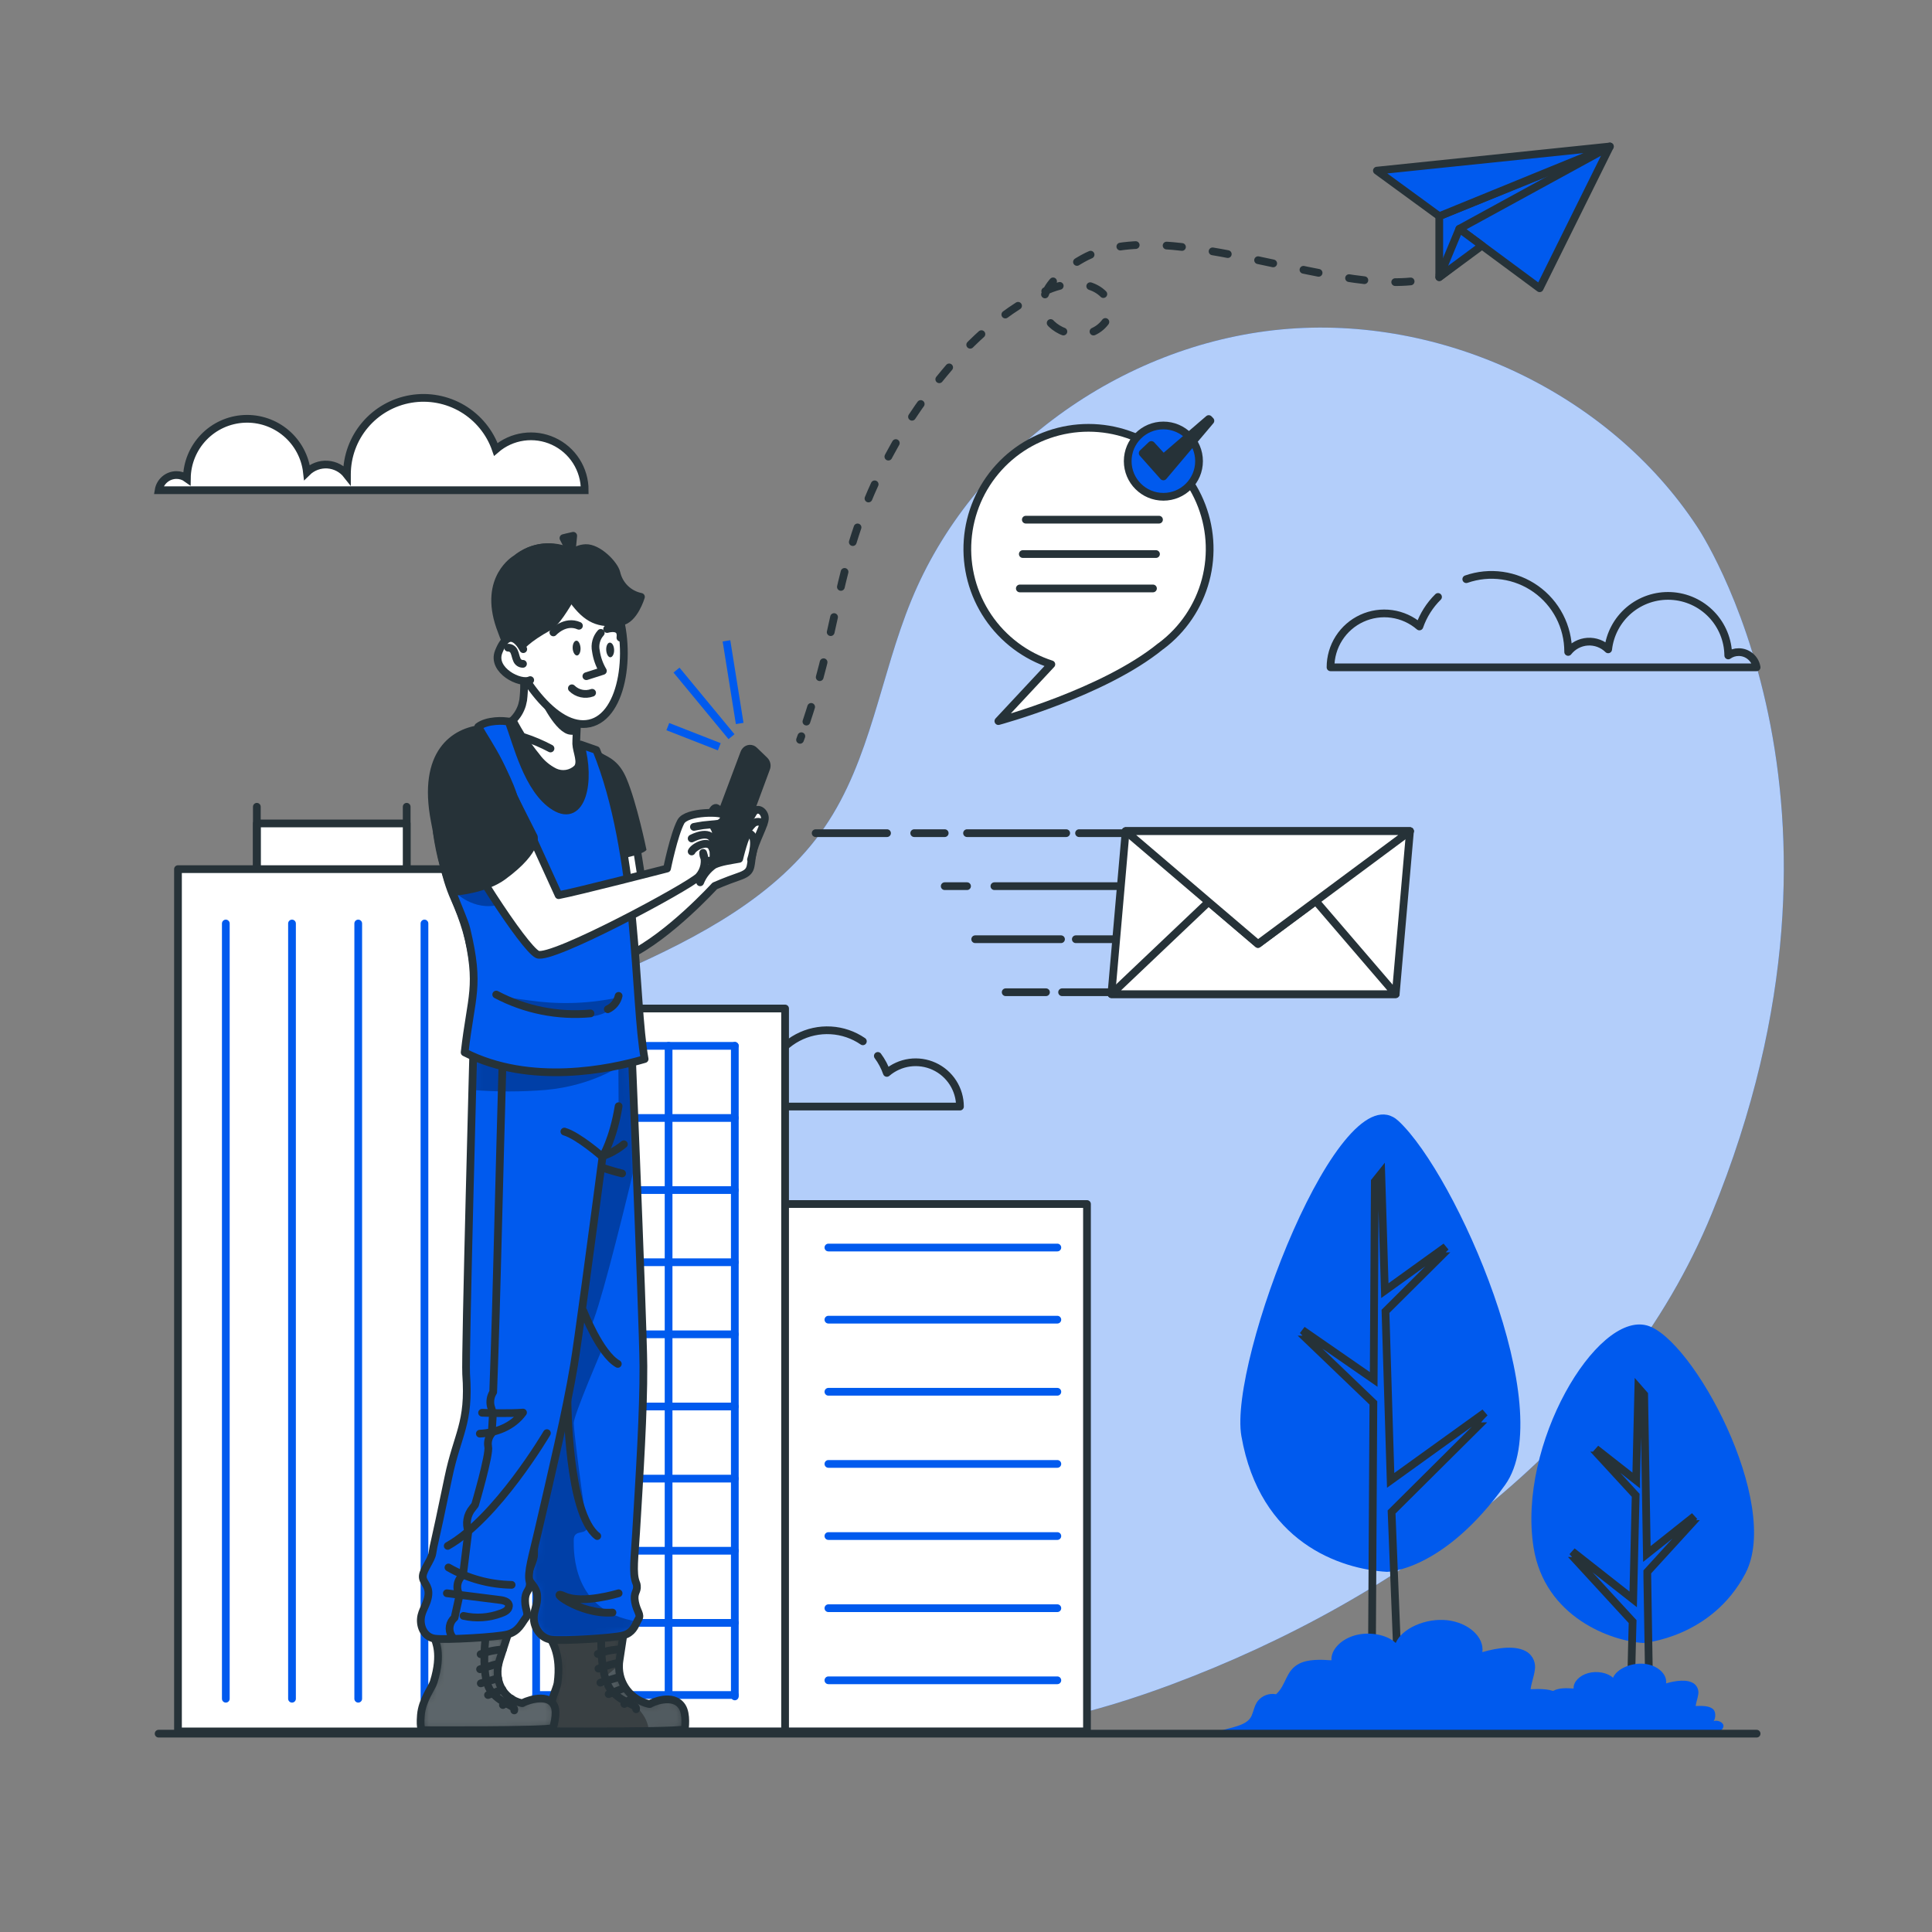 <svg width="250" height="250" viewBox="0 0 250 250" fill="none" xmlns="http://www.w3.org/2000/svg">
<rect x="0" y="0" width="250" height="250" fill="#808080" stroke="none"/>
<path d="M219.59 68.13C208.235 50.895 186.65 40.66 165.79 42.63C144.93 44.6 125.73 58.63 117.925 77.685C113.925 87.41 112.675 98.32 106.715 107.02C100.605 115.94 90.42 121.26 80.43 125.705C70.44 130.15 59.93 134.245 52.065 141.705C44.2 149.165 39.565 161.165 44.2 170.885C48.94 180.765 60.91 184.715 69.555 191.615C78.2 198.515 83.695 208.665 92.52 215.335C100.675 221.5 111.19 224.21 121.5 224.19C131.81 224.17 141.95 221.57 151.58 217.975C181.445 206.83 209.58 186.09 221.495 157.06C243.55 103.3 219.59 68.13 219.59 68.13Z" fill="#005AEE"/>
<g opacity="0.7">
<path d="M219.59 68.13C208.235 50.895 186.65 40.66 165.79 42.63C144.93 44.6 125.73 58.63 117.925 77.685C113.925 87.41 112.675 98.32 106.715 107.02C100.605 115.94 90.42 121.26 80.43 125.705C70.44 130.15 59.93 134.245 52.065 141.705C44.2 149.165 39.565 161.165 44.2 170.885C48.94 180.765 60.91 184.715 69.555 191.615C78.2 198.515 83.695 208.665 92.52 215.335C100.675 221.5 111.19 224.21 121.5 224.19C131.81 224.17 141.95 221.57 151.58 217.975C181.445 206.83 209.58 186.09 221.495 157.06C243.55 103.3 219.59 68.13 219.59 68.13Z" fill="white"/>
</g>
<path d="M179.465 203.395C179.465 203.395 186.715 203.355 194.755 192.155C201.78 182.36 188.445 152.035 180.97 145.06C173.495 138.085 158.945 176.18 160.635 185.83C163.04 199.58 173.405 203.045 179.465 203.395Z" fill="#005AEE"/>
<path d="M191.23 184.555L180.07 195.65L181.195 223.92H177.5C177.455 223.725 177.595 204.25 177.715 181.535L169.16 173.33C169.81 173.33 168.66 172.22 168.53 172.11L177.755 178.5C177.83 164.305 177.9 152.875 177.9 152.875L178.735 151.83L179.2 167.01L187.09 161.33C186.975 161.44 185.81 162.55 186.46 162.55L179.28 169.69L179.95 191.56L192.13 182.795C191.965 182.965 190.295 184.555 191.23 184.555Z" stroke="#263238" stroke-miterlimit="10"/>
<path d="M212.635 212.6C212.635 212.6 221.455 211.965 225.855 203.6C230.605 194.555 219.02 173.1 213.1 171.51C206.6 169.755 196.34 186.9 198.44 200.22C199.88 209.31 208.56 212.37 212.635 212.6Z" fill="#005AEE"/>
<path d="M219.255 196.2L213.105 201.085C212.915 189.615 212.755 180.455 212.755 180.455L212 179.595L211.72 191.31V191.565L206.5 187.47C206.5 187.47 207.335 188.32 206.905 188.325L211.655 193.49L211.335 206.96L203.45 200.755C203.45 200.755 204.63 201.96 204.025 201.965L211.26 209.835L211.22 211.39L211.175 213.065L210.93 223.69L213.48 223.66C213.42 220.245 213.365 216.66 213.31 213.08C213.26 210.03 213.2 206.975 213.16 204.04C213.16 203.82 213.16 203.615 213.16 203.4L218.81 197.215C218.29 197.22 219.255 196.2 219.255 196.2Z" stroke="#263238" stroke-miterlimit="10"/>
<path d="M201.65 219.175C200.83 218.515 199.355 218.53 198.06 218.585C198.155 217.76 198.5 216.945 198.6 216.115C198.679 215.687 198.636 215.245 198.476 214.84C198.316 214.435 198.046 214.083 197.695 213.825C196.275 212.825 193.775 213.215 191.815 213.785C192.085 211.845 190.02 209.955 187.255 209.655C184.49 209.355 181.415 210.705 180.605 212.6C179.485 211.53 177.25 211.1 175.385 211.6C173.52 212.1 172.195 213.495 172.29 214.84C170.86 214.745 169.265 214.68 168.08 215.295C166.34 216.205 166.46 218.045 165.12 219.235C164.687 219.152 164.24 219.189 163.826 219.34C163.412 219.492 163.047 219.752 162.77 220.095C162.315 220.69 162.235 221.37 161.96 222.01C161.4 223.29 159.54 223.45 157.765 224.01L202.185 224.38C203.15 224.07 203.975 223.41 203.935 222.695C203.895 221.98 202.7 221.4 201.775 221.755C202.095 221.77 202.605 219.935 201.65 219.175Z" fill="#005AEE"/>
<path d="M221.62 221.12C221.12 220.72 220.21 220.725 219.42 220.76C219.475 220.26 219.685 219.76 219.75 219.26C219.799 218.998 219.773 218.726 219.675 218.478C219.577 218.229 219.41 218.013 219.195 217.855C218.325 217.245 216.79 217.48 215.59 217.83C215.755 216.64 214.49 215.48 212.795 215.3C211.1 215.12 209.215 215.94 208.72 217.1C208.035 216.445 206.66 216.185 205.52 216.495C204.38 216.805 203.565 217.655 203.625 218.495C202.745 218.435 201.77 218.39 201.045 218.77C199.975 219.33 200.045 220.455 199.23 221.185C198.964 221.135 198.689 221.157 198.434 221.251C198.18 221.344 197.956 221.505 197.785 221.715C197.57 222.083 197.402 222.476 197.285 222.885C196.945 223.67 195.785 223.765 194.715 224.11L221.94 224.335C222.53 224.145 223.035 223.74 223.015 223.305C222.995 222.87 222.255 222.51 221.69 222.73C221.89 222.715 222.205 221.59 221.62 221.12Z" fill="#005AEE"/>
<path d="M111.655 134.745C110.428 133.903 108.994 133.413 107.508 133.328C106.022 133.243 104.541 133.565 103.226 134.261C101.91 134.956 100.81 135.999 100.044 137.275C99.278 138.551 98.875 140.012 98.88 141.5V141.55C98.632 141.232 98.319 140.97 97.962 140.781C97.605 140.592 97.212 140.481 96.809 140.455C96.406 140.429 96.002 140.489 95.624 140.63C95.246 140.771 94.902 140.991 94.615 141.275C94.444 139.641 93.653 138.135 92.404 137.066C91.156 135.998 89.545 135.449 87.904 135.532C86.264 135.616 84.717 136.325 83.583 137.514C82.45 138.703 81.815 140.282 81.81 141.925C81.542 141.736 81.231 141.618 80.905 141.582C80.579 141.546 80.25 141.594 79.948 141.72C79.645 141.847 79.38 142.048 79.177 142.305C78.973 142.562 78.838 142.867 78.785 143.19H124.22C124.22 142.093 123.905 141.02 123.314 140.097C122.722 139.174 121.878 138.44 120.882 137.981C119.886 137.523 118.78 137.36 117.694 137.511C116.608 137.662 115.588 138.122 114.755 138.835C114.48 138.047 114.087 137.305 113.59 136.635" stroke="#263238" stroke-linecap="round" stroke-linejoin="round"/>
<path d="M189.735 74.945C191.229 74.423 192.826 74.266 194.393 74.488C195.96 74.71 197.452 75.303 198.742 76.219C200.033 77.135 201.086 78.346 201.813 79.752C202.539 81.158 202.919 82.717 202.92 84.3V84.36C203.222 83.974 203.601 83.657 204.034 83.428C204.467 83.2 204.944 83.065 205.432 83.033C205.921 83.002 206.411 83.074 206.87 83.245C207.329 83.415 207.746 83.681 208.095 84.025C208.318 82.054 209.285 80.242 210.797 78.958C212.31 77.675 214.255 77.016 216.236 77.117C218.217 77.218 220.086 78.07 221.46 79.5C222.835 80.931 223.613 82.831 223.635 84.815C224.028 84.532 224.501 84.382 224.985 84.385C225.542 84.383 226.082 84.58 226.507 84.941C226.932 85.3 227.215 85.8 227.305 86.35H172.17C172.166 85.016 172.546 83.709 173.264 82.585C173.982 81.461 175.009 80.567 176.221 80.01C177.433 79.453 178.78 79.256 180.1 79.443C181.421 79.63 182.66 80.193 183.67 81.065C184.17 79.624 184.994 78.317 186.08 77.245" stroke="#263238" stroke-linecap="round" stroke-linejoin="round"/>
<path d="M20.525 63.435H75.66C75.664 62.101 75.284 60.794 74.566 59.67C73.848 58.546 72.821 57.652 71.609 57.095C70.397 56.538 69.05 56.341 67.73 56.528C66.409 56.715 65.17 57.278 64.16 58.15C63.394 55.937 61.869 54.067 59.855 52.872C57.841 51.677 55.469 51.234 53.16 51.622C50.85 52.01 48.753 53.203 47.24 54.991C45.727 56.778 44.896 59.043 44.895 61.385V61.445C44.593 61.059 44.214 60.742 43.781 60.513C43.347 60.285 42.871 60.15 42.383 60.118C41.894 60.087 41.404 60.159 40.945 60.33C40.486 60.501 40.069 60.767 39.72 61.11C39.497 59.139 38.53 57.327 37.018 56.044C35.505 54.76 33.56 54.102 31.579 54.202C29.598 54.303 27.729 55.155 26.355 56.586C24.98 58.016 24.202 59.916 24.18 61.9C23.787 61.617 23.314 61.467 22.83 61.47C22.276 61.472 21.74 61.671 21.318 62.031C20.896 62.39 20.615 62.888 20.525 63.435Z" fill="white" stroke="#263238" stroke-miterlimit="10"/>
<path d="M94.005 82.925L95.715 93.615" stroke="#005AEE" stroke-miterlimit="10"/>
<path d="M87.54 86.71L94.655 95.325" stroke="#005AEE" stroke-miterlimit="10"/>
<path d="M86.415 94.025L93.075 96.63" stroke="#005AEE" stroke-miterlimit="10"/>
<path d="M52.625 112.63V104.395" stroke="#263238" stroke-linecap="round" stroke-linejoin="round"/>
<path d="M33.235 112.63H52.625V106.555H33.235V112.63Z" fill="white" stroke="#263238" stroke-linecap="round" stroke-linejoin="round"/>
<path d="M33.235 112.63V104.395" stroke="#263238" stroke-linecap="round" stroke-linejoin="round"/>
<path d="M101.465 224.04H140.655V155.8H101.465V224.04Z" fill="white" stroke="#263238" stroke-linecap="round" stroke-linejoin="round"/>
<path d="M62.4 224.04H101.59L101.59 130.5H62.4L62.4 224.04Z" fill="white" stroke="#263238" stroke-linecap="round" stroke-linejoin="round"/>
<path d="M23.03 224.045H62.22L62.22 112.465H23.03L23.03 224.045Z" fill="white" stroke="#263238" stroke-linecap="round" stroke-linejoin="round"/>
<path d="M54.925 119.5V219.815" stroke="#005AEE" stroke-linecap="round" stroke-linejoin="round"/>
<path d="M46.355 119.5V219.815" stroke="#005AEE" stroke-linecap="round" stroke-linejoin="round"/>
<path d="M37.785 119.5V219.815" stroke="#005AEE" stroke-linecap="round" stroke-linejoin="round"/>
<path d="M29.22 119.5V219.815" stroke="#005AEE" stroke-linecap="round" stroke-linejoin="round"/>
<path d="M95.085 135.33V144.665V153.995V163.33V172.66V182V191.335V200.665V210V219.335V219.515" stroke="#005AEE" stroke-linecap="round" stroke-linejoin="round"/>
<path d="M86.515 135.33V144.665V153.995V163.33V172.66V182V191.335V200.665V210V219.335V219.515" stroke="#005AEE" stroke-linecap="round" stroke-linejoin="round"/>
<path d="M77.94 135.33V144.665V153.995V163.33V172.66V182V191.335V200.665V210V219.335V219.515" stroke="#005AEE" stroke-linecap="round" stroke-linejoin="round"/>
<path d="M69.375 135.33V144.665V153.995V163.33V172.66V182V191.335V200.665V210V219.335V219.515" stroke="#005AEE" stroke-linecap="round" stroke-linejoin="round"/>
<path d="M95.085 135.33H93.405H85.395H77.38H69.375" stroke="#005AEE" stroke-linecap="round" stroke-linejoin="round"/>
<path d="M95.085 144.665H93.405H85.395H77.38H69.375" stroke="#005AEE" stroke-linecap="round" stroke-linejoin="round"/>
<path d="M95.085 153.995H93.405H85.395H77.38H69.375" stroke="#005AEE" stroke-linecap="round" stroke-linejoin="round"/>
<path d="M95.085 163.33H93.405H85.395H77.38H69.375" stroke="#005AEE" stroke-linecap="round" stroke-linejoin="round"/>
<path d="M95.085 172.66H93.405H85.395H77.38H69.375" stroke="#005AEE" stroke-linecap="round" stroke-linejoin="round"/>
<path d="M95.085 182H93.405H85.395H77.38H69.375" stroke="#005AEE" stroke-linecap="round" stroke-linejoin="round"/>
<path d="M95.085 191.335H93.405H85.395H77.38H69.375" stroke="#005AEE" stroke-linecap="round" stroke-linejoin="round"/>
<path d="M95.085 200.665H93.405H85.395H77.38H69.375" stroke="#005AEE" stroke-linecap="round" stroke-linejoin="round"/>
<path d="M95.085 210H93.405H85.395H77.38H69.375" stroke="#005AEE" stroke-linecap="round" stroke-linejoin="round"/>
<path d="M95.085 219.335H93.405H85.395H77.38H69.375" stroke="#005AEE" stroke-linecap="round" stroke-linejoin="round"/>
<path d="M136.82 161.43H107.195" stroke="#005AEE" stroke-linecap="round" stroke-linejoin="round"/>
<path d="M136.82 170.765H107.195" stroke="#005AEE" stroke-linecap="round" stroke-linejoin="round"/>
<path d="M136.82 180.095H107.195" stroke="#005AEE" stroke-linecap="round" stroke-linejoin="round"/>
<path d="M136.82 189.43H107.195" stroke="#005AEE" stroke-linecap="round" stroke-linejoin="round"/>
<path d="M136.82 198.765H107.195" stroke="#005AEE" stroke-linecap="round" stroke-linejoin="round"/>
<path d="M136.82 208.1H107.195" stroke="#005AEE" stroke-linecap="round" stroke-linejoin="round"/>
<path d="M136.82 217.43H107.195" stroke="#005AEE" stroke-linecap="round" stroke-linejoin="round"/>
<path d="M227.305 224.335H209.385H207.3H20.525" stroke="#263238" stroke-linecap="round" stroke-linejoin="round"/>
<path d="M88.61 223.755C88.345 223.88 86.42 223.95 83.965 223.99C78.965 224.075 71.77 224.035 71.77 224.035C71.77 224.035 71.38 224.035 71.23 222.085C71.08 220.135 72.04 218.585 72.15 217.77C72.65 214.03 71.375 212.47 71.355 212.195C71.335 211.92 78.355 211.765 78.355 211.765L80.655 211.61L80.155 214.9C80.124 215.087 80.107 215.276 80.105 215.465C80.058 216.628 80.422 217.771 81.135 218.692C81.847 219.614 82.862 220.254 84 220.5H84.105C84.27 220.345 87.105 219.035 88.265 220.845C88.9 221.83 88.61 223.755 88.61 223.755Z" fill="#263238"/>
<mask id="mask0_142_5754" style="mask-type:luminance" maskUnits="userSpaceOnUse" x="71" y="211" width="18" height="14">
<path d="M88.61 223.755C88.345 223.88 86.42 223.95 83.965 223.99C78.965 224.075 71.77 224.035 71.77 224.035C71.77 224.035 71.38 224.035 71.23 222.085C71.08 220.135 72.04 218.585 72.15 217.77C72.65 214.03 71.375 212.47 71.355 212.195C71.335 211.92 78.355 211.765 78.355 211.765L80.655 211.61L80.155 214.9C80.124 215.087 80.107 215.276 80.105 215.465C80.058 216.628 80.422 217.771 81.135 218.692C81.847 219.614 82.862 220.254 84 220.5H84.105C84.27 220.345 87.105 219.035 88.265 220.845C88.9 221.83 88.61 223.755 88.61 223.755Z" fill="white"/>
</mask>
<g mask="url(#mask0_142_5754)">
<path opacity="0.2" d="M88.61 223.755C88.345 223.88 86.42 223.95 83.965 223.99C78.965 224.075 71.77 224.035 71.77 224.035C71.77 224.035 71.38 224.035 71.23 222.085C71.08 220.135 72.04 218.585 72.15 217.77C72.65 214.03 71.375 212.47 71.355 212.195C71.335 211.92 78.355 211.765 78.355 211.765L80.655 211.61L80.155 214.9C80.124 215.087 80.107 215.276 80.105 215.465C80.058 216.628 80.422 217.771 81.135 218.692C81.847 219.614 82.862 220.254 84 220.5H84.105C84.27 220.345 87.105 219.035 88.265 220.845C88.9 221.83 88.61 223.755 88.61 223.755Z" fill="white"/>
<path opacity="0.3" d="M83.965 224C78.965 224.085 71.77 224.045 71.77 224.045C71.77 224.045 71.38 224.045 71.23 222.095C71.08 220.145 72.04 218.595 72.15 217.78C72.65 214.04 71.375 212.48 71.355 212.205C71.335 211.93 78.355 211.775 78.355 211.775L80.655 211.62L80.155 214.91C80.124 215.096 80.107 215.285 80.105 215.475C78.52 216.785 77.26 217.84 77.26 217.84C77.26 217.84 83.685 219.96 83.965 224Z" fill="black"/>
</g>
<path d="M88.61 223.755C88.345 223.88 86.42 223.95 83.965 223.99C78.965 224.075 71.77 224.035 71.77 224.035C71.77 224.035 71.38 224.035 71.23 222.085C71.08 220.135 72.04 218.585 72.15 217.77C72.65 214.03 71.375 212.47 71.355 212.195C71.335 211.92 78.355 211.765 78.355 211.765L80.655 211.61L80.155 214.9C80.124 215.087 80.107 215.276 80.105 215.465C80.058 216.628 80.422 217.771 81.135 218.692C81.847 219.614 82.862 220.254 84 220.5H84.105C84.27 220.345 87.105 219.035 88.265 220.845C88.9 221.83 88.61 223.755 88.61 223.755Z" stroke="#263238" stroke-linecap="round" stroke-linejoin="round"/>
<path d="M82.175 207.31C82.41 208.565 82.995 208.92 82.615 209.51C82.56 209.6 82.505 209.705 82.45 209.815C82.155 210.425 81.84 211.285 80.68 211.61C79.315 211.995 72.78 212.35 71.37 212.175C69.96 212 69.16 210.675 69.08 209.555C69 208.435 69.61 207.735 69.515 206.48C69.42 205.225 68.44 204.86 68.375 204.025C68.31 203.19 69.12 201.975 69.11 201.14C69.11 199.38 69.14 201.3 69.49 191.295C69.685 185.59 71.065 184.35 69.49 177.88C68.92 175.545 62.8 133.27 62.8 133.27L81.675 134.4C81.675 134.4 81.975 141.6 82.315 150.105C82.745 160.925 83.24 173.855 83.255 176.765C83.285 182.675 82.755 190.955 82.31 198.305C82.125 201.44 81.81 203.6 82.31 204.805C82.369 204.931 82.405 205.066 82.415 205.205C82.5 206 81.935 206.055 82.175 207.31Z" fill="#005AEE"/>
<mask id="mask1_142_5754" style="mask-type:luminance" maskUnits="userSpaceOnUse" x="62" y="133" width="22" height="80">
<path d="M82.175 207.31C82.41 208.565 82.995 208.92 82.615 209.51C82.56 209.6 82.505 209.705 82.45 209.815C82.155 210.425 81.84 211.285 80.68 211.61C79.315 211.995 72.78 212.35 71.37 212.175C69.96 212 69.16 210.675 69.08 209.555C69 208.435 69.61 207.735 69.515 206.48C69.42 205.225 68.44 204.86 68.375 204.025C68.31 203.19 69.12 201.975 69.11 201.14C69.11 199.38 69.14 201.3 69.49 191.295C69.685 185.59 71.065 184.35 69.49 177.88C68.92 175.545 62.8 133.27 62.8 133.27L81.675 134.4C81.675 134.4 81.975 141.6 82.315 150.105C82.745 160.925 83.24 173.855 83.255 176.765C83.285 182.675 82.755 190.955 82.31 198.305C82.125 201.44 81.81 203.6 82.31 204.805C82.369 204.931 82.405 205.066 82.415 205.205C82.5 206 81.935 206.055 82.175 207.31Z" fill="white"/>
</mask>
<g mask="url(#mask1_142_5754)">
<path opacity="0.3" d="M82.45 209.815C82.155 210.425 81.84 211.285 80.68 211.61C79.315 211.995 72.78 212.35 71.37 212.175C69.96 212 69.16 210.675 69.08 209.555C69 208.435 69.61 207.735 69.515 206.48C69.42 205.225 68.44 204.86 68.375 204.025C68.31 203.19 69.12 201.975 69.11 201.14C69.11 199.38 69.14 201.3 69.49 191.295C69.685 185.59 71.065 184.35 69.49 177.88C68.92 175.545 62.8 133.27 62.8 133.27L81.675 134.4C81.675 134.4 81.975 141.6 82.315 150.105C80.04 159.565 77.4 169.975 76.41 171.725L77.97 174.45C77.97 174.45 74.24 183.105 74.24 184.15C74.24 185.195 75.5 194.97 75.935 197C76.37 199.03 74.24 197.585 74.24 199.295C74.24 200.87 74.07 208.535 82.45 209.815Z" fill="black"/>
</g>
<path d="M82.175 207.31C82.41 208.565 82.995 208.92 82.615 209.51C82.56 209.6 82.505 209.705 82.45 209.815C82.155 210.425 81.84 211.285 80.68 211.61C79.315 211.995 72.78 212.35 71.37 212.175C69.96 212 69.16 210.675 69.08 209.555C69 208.435 69.61 207.735 69.515 206.48C69.42 205.225 68.44 204.86 68.375 204.025C68.31 203.19 69.12 201.975 69.11 201.14C69.11 199.38 69.14 201.3 69.49 191.295C69.685 185.59 71.065 184.35 69.49 177.88C68.92 175.545 62.8 133.27 62.8 133.27L81.675 134.4C81.675 134.4 81.975 141.6 82.315 150.105C82.745 160.925 83.24 173.855 83.255 176.765C83.285 182.675 82.755 190.955 82.31 198.305C82.125 201.44 81.81 203.6 82.31 204.805C82.369 204.931 82.405 205.066 82.415 205.205C82.5 206 81.935 206.055 82.175 207.31Z" stroke="#263238" stroke-linecap="round" stroke-linejoin="round"/>
<path d="M80.73 148.065C80.73 148.065 78.415 150.065 76.44 149.705" stroke="#263238" stroke-linecap="round" stroke-linejoin="round"/>
<path d="M80.5 151.845C80.5 151.845 76.6 150.905 76.155 150.115" stroke="#263238" stroke-linecap="round" stroke-linejoin="round"/>
<path d="M75.5 169.66C75.5 169.66 77.605 175.16 79.945 176.49" stroke="#263238" stroke-linecap="round" stroke-linejoin="round"/>
<path d="M80.05 206.165C80.05 206.165 75.375 207.61 73.05 206.555C70.725 205.5 74.885 208.97 79.255 208.665" stroke="#263238" stroke-linecap="round" stroke-linejoin="round"/>
<path d="M73.43 181.23C73.43 181.23 73.47 195.855 77.285 198.765" stroke="#263238" stroke-linecap="round" stroke-linejoin="round"/>
<path d="M77.35 214.025C78.252 213.666 79.21 213.464 80.18 213.43" stroke="#263238" stroke-linecap="round" stroke-linejoin="round"/>
<path d="M77.435 215.92C77.435 215.92 78.79 215.42 79.77 215.22" stroke="#263238" stroke-linecap="round" stroke-linejoin="round"/>
<path d="M77.69 217.735L79.875 217.08" stroke="#263238" stroke-linecap="round" stroke-linejoin="round"/>
<path d="M78.755 219.22L80.55 218.515" stroke="#263238" stroke-linecap="round" stroke-linejoin="round"/>
<path d="M80.79 220.495L81.835 219.69" stroke="#263238" stroke-linecap="round" stroke-linejoin="round"/>
<path d="M77.8 212.22C77.8 212.22 77.625 217.22 79.205 218.865C80.785 220.51 82.46 220.545 82.315 221.175" stroke="#263238" stroke-linecap="round" stroke-linejoin="round"/>
<path d="M63.385 211.635C63.385 211.635 56.315 211.78 56.29 212.06C56.265 212.34 57.29 213.895 56.125 217.63C55.875 218.445 54.625 219.99 54.465 221.935C54.305 223.88 54.67 223.88 54.67 223.88C54.67 223.88 70.67 223.97 71.555 223.605C71.555 223.605 72.175 221.685 71.72 220.73C70.82 218.835 67.515 220.365 67.62 220.385H67.515C65.05 219.84 63.81 217.385 64.65 214.785L65.715 211.5L63.385 211.635Z" fill="#263238"/>
<mask id="mask2_142_5754" style="mask-type:luminance" maskUnits="userSpaceOnUse" x="54" y="211" width="18" height="13">
<path d="M63.385 211.635C63.385 211.635 56.315 211.78 56.29 212.06C56.265 212.34 57.29 213.895 56.125 217.63C55.875 218.445 54.625 219.99 54.465 221.935C54.305 223.88 54.67 223.88 54.67 223.88C54.67 223.88 70.67 223.97 71.555 223.605C71.555 223.605 72.175 221.685 71.72 220.73C70.82 218.835 67.515 220.365 67.62 220.385H67.515C65.05 219.84 63.81 217.385 64.65 214.785L65.715 211.5L63.385 211.635Z" fill="white"/>
</mask>
<g mask="url(#mask2_142_5754)">
<path opacity="0.25" d="M63.385 211.635C63.385 211.635 56.315 211.78 56.29 212.06C56.265 212.34 57.29 213.895 56.125 217.63C55.875 218.445 54.625 219.99 54.465 221.935C54.305 223.88 54.67 223.88 54.67 223.88C54.67 223.88 70.67 223.97 71.555 223.605C71.555 223.605 72.175 221.685 71.72 220.73C70.82 218.835 67.515 220.365 67.62 220.385H67.515C65.05 219.84 63.81 217.385 64.65 214.785L65.715 211.5L63.385 211.635Z" fill="white"/>
</g>
<path d="M63.385 211.635C63.385 211.635 56.315 211.78 56.29 212.06C56.265 212.34 57.29 213.895 56.125 217.63C55.875 218.445 54.625 219.99 54.465 221.935C54.305 223.88 54.67 223.88 54.67 223.88C54.67 223.88 70.67 223.97 71.555 223.605C71.555 223.605 72.175 221.685 71.72 220.73C70.82 218.835 67.515 220.365 67.62 220.385H67.515C65.05 219.84 63.81 217.385 64.65 214.785L65.715 211.5L63.385 211.635Z" stroke="#263238" stroke-linecap="round" stroke-linejoin="round"/>
<path d="M80 134.4L61.32 133.27C61.32 133.27 60.175 175.475 60.32 177.805C60.785 184.265 59.195 185.5 58.015 191.2C55.945 201.2 56.225 199.27 55.945 201.025C55.81 201.86 54.79 203.075 54.71 203.91C54.63 204.745 55.55 205.11 55.43 206.36C55.31 207.61 54.57 208.32 54.465 209.43C54.36 210.54 54.925 211.87 56.305 212.045C57.685 212.22 64.305 211.865 65.715 211.48C67.125 211.095 67.53 209.98 68.01 209.385C68.49 208.79 67.97 208.44 67.945 207.185C67.92 205.93 68.485 205.895 68.56 205.075C68.574 204.941 68.562 204.805 68.525 204.675C68.22 203.48 68.91 201.325 69.63 198.175C71.33 190.84 73.295 182.57 74.275 176.675C74.775 173.735 76.53 160.565 77.97 149.675C77.97 149.675 79.35 147.45 80.05 143.14" fill="#005AEE"/>
<mask id="mask3_142_5754" style="mask-type:luminance" maskUnits="userSpaceOnUse" x="54" y="133" width="27" height="80">
<path d="M80 134.4L61.32 133.27C61.32 133.27 60.175 175.475 60.32 177.805C60.785 184.265 59.195 185.5 58.015 191.2C55.945 201.2 56.225 199.27 55.945 201.025C55.81 201.86 54.79 203.075 54.71 203.91C54.63 204.745 55.55 205.11 55.43 206.36C55.31 207.61 54.57 208.32 54.465 209.43C54.36 210.54 54.925 211.87 56.305 212.045C57.685 212.22 64.305 211.865 65.715 211.48C67.125 211.095 67.53 209.98 68.01 209.385C68.49 208.79 67.97 208.44 67.945 207.185C67.92 205.93 68.485 205.895 68.56 205.075C68.574 204.941 68.562 204.805 68.525 204.675C68.22 203.48 68.91 201.325 69.63 198.175C71.33 190.84 73.295 182.57 74.275 176.675C74.775 173.735 76.53 160.565 77.97 149.675C77.97 149.675 79.35 147.45 80.05 143.14" fill="white"/>
</mask>
<g mask="url(#mask3_142_5754)">
<path opacity="0.3" d="M61.26 134.735L61.095 141.04C64.257 141.296 67.433 141.296 70.595 141.04C76.765 140.49 80.52 137.755 80.52 137.755L80.02 134.4C80.02 134.4 73.02 136.285 69.575 136.02C66.13 135.755 62.83 135.34 61.26 134.735Z" fill="black"/>
</g>
<path d="M80 134.4L61.32 133.27C61.32 133.27 60.175 175.475 60.32 177.805C60.785 184.265 59.195 185.5 58.015 191.2C55.945 201.2 56.225 199.27 55.945 201.025C55.81 201.86 54.79 203.075 54.71 203.91C54.63 204.745 55.55 205.11 55.43 206.36C55.31 207.61 54.57 208.32 54.465 209.43C54.36 210.54 54.925 211.87 56.305 212.045C57.685 212.22 64.305 211.865 65.715 211.48C67.125 211.095 67.53 209.98 68.01 209.385C68.49 208.79 67.97 208.44 67.945 207.185C67.92 205.93 68.485 205.895 68.56 205.075C68.574 204.941 68.562 204.805 68.525 204.675C68.22 203.48 68.91 201.325 69.63 198.175C71.33 190.84 73.295 182.57 74.275 176.675C74.775 173.735 76.53 160.565 77.97 149.675C77.97 149.675 79.35 147.45 80.05 143.14" stroke="#263238" stroke-linecap="round" stroke-linejoin="round"/>
<path d="M70.77 185.445C70.77 185.445 64.31 196.445 57.935 200.04" stroke="#263238" stroke-linecap="round" stroke-linejoin="round"/>
<path d="M57.825 206.165L64.76 207.04C65.26 207.105 65.905 207.305 65.855 207.835C65.805 208.365 65.27 208.605 64.81 208.77C63.266 209.346 61.587 209.459 59.98 209.095" stroke="#263238" stroke-linecap="round" stroke-linejoin="round"/>
<path d="M58.03 202.83C60.521 204.259 63.334 205.033 66.205 205.08" stroke="#263238" stroke-linecap="round" stroke-linejoin="round"/>
<path d="M62.38 182.81C62.38 182.81 65.88 182.945 67.68 182.785C66.345 184.615 64.18 185.41 62.09 185.515" stroke="#263238" stroke-linecap="round" stroke-linejoin="round"/>
<path d="M65 138.5C65 138.5 64.5 156.47 64.32 163.945C64.14 171.42 63.82 180.135 63.82 180.135C63.65 180.402 63.535 180.699 63.481 181.011C63.427 181.323 63.435 181.642 63.505 181.95L63.785 182.87L63.635 185.465C63.434 185.701 63.288 185.978 63.208 186.278C63.127 186.577 63.114 186.89 63.17 187.195C63.41 188.14 61.47 194.725 61.47 194.725L61.135 195.16C60.792 195.57 60.563 196.063 60.47 196.589C60.377 197.116 60.424 197.657 60.605 198.16L59.91 203.8C59.536 204.106 59.286 204.537 59.205 205.013C59.124 205.489 59.218 205.978 59.47 206.39L58.82 209.33C58.49 209.61 58.27 209.997 58.197 210.423C58.125 210.849 58.206 211.287 58.425 211.66L58.535 211.825" stroke="#263238" stroke-linecap="round" stroke-linejoin="round"/>
<path d="M97.355 105.36C96.855 106.455 92.595 109.36 92.595 109.36C92.591 108.88 92.694 108.405 92.895 107.97C93.2 107.5 93.395 107.05 93.59 106.77C93.64 106.011 93.391 105.262 92.895 104.685C92.315 104.04 91.86 105.65 91.605 106.72C91.35 107.79 89.68 109.42 89.755 110.22C89.9 111.14 90.085 112.045 90.32 112.945C90.32 112.945 83.195 115.445 82.41 113.945C80.748 110.723 78.912 107.593 76.91 104.57C75.235 106.91 76.555 110.14 77.5 114.11C78.445 118.08 81.355 123.64 81.355 123.64C86.565 121.14 92.485 114.64 92.485 114.64C92.485 114.64 93.875 114.02 95.595 113.43C97.315 112.84 97.065 112.335 97.34 110.645C97.615 108.955 99.06 106.645 98.975 105.775C98.89 104.905 97.865 104.27 97.355 105.36Z" fill="white" stroke="#263238" stroke-linecap="round" stroke-linejoin="round"/>
<path d="M80.5 113.805C80.435 117.425 81.15 129.7 81.925 134.57L60.72 134.035V133.68C62.275 127.92 61.265 121.68 58.81 116.265C57.51 113.39 56.93 109.715 56.26 106.235C54.555 97.375 58.835 94.63 62.41 94.29C63.79 94.225 63.91 93.29 64.91 93.365C65.6 93.449 66.3 93.363 66.95 93.115C67.395 94.93 69.86 100.26 70.705 100.87C71.115 101.194 71.614 101.387 72.135 101.425C72.657 101.462 73.177 101.342 73.63 101.08C74.48 100.485 74.715 99.35 74.91 98.33C74.998 97.777 75.156 97.238 75.38 96.725C76.63 97.35 78.81 98.09 80.43 101.005C82.43 107.44 81.33 103.315 82.87 112.755C83.135 114.2 80.5 113.805 80.5 113.805Z" fill="white" stroke="#263238" stroke-linecap="round" stroke-linejoin="round"/>
<path d="M77.165 97.055L75.115 96.34C76.505 101.115 75.3 106.54 71.785 104.395C68.27 102.25 66.875 96.085 65.825 93.395C65.275 93.225 63.04 93.145 61.88 94.035C63.09 96.25 66.38 100.65 65.995 104.225C65.555 108.225 62.41 111.775 56.535 107.755C57.335 113.815 59.875 118.185 60.365 120.255C62.155 127.755 60.96 128.78 60.125 136.18C68.625 140.515 78.91 138.36 83.415 137.04C82.04 129.5 82.645 110.5 77.165 97.055Z" fill="#005AEE"/>
<mask id="mask4_142_5754" style="mask-type:luminance" maskUnits="userSpaceOnUse" x="56" y="93" width="28" height="46">
<path d="M77.165 97.055L75.115 96.34C76.505 101.115 75.3 106.54 71.785 104.395C68.27 102.25 66.875 96.085 65.825 93.395C65.275 93.225 63.04 93.145 61.88 94.035C63.09 96.25 66.38 100.65 65.995 104.225C65.555 108.225 62.41 111.775 56.535 107.755C57.335 113.815 59.875 118.185 60.365 120.255C62.155 127.755 60.96 128.78 60.125 136.18C68.625 140.515 78.91 138.36 83.415 137.04C82.04 129.5 82.645 110.5 77.165 97.055Z" fill="white"/>
</mask>
<g mask="url(#mask4_142_5754)">
<path opacity="0.3" d="M64.21 128.885C64.21 128.885 78.075 134.935 80.05 129.06C76.411 129.851 72.662 130.005 68.97 129.515L64.21 128.885Z" fill="black"/>
<path opacity="0.3" d="M59.295 115.795L69.37 107.795C69.37 107.795 71.37 113.295 66.01 116.45C62.385 118.585 59.295 115.795 59.295 115.795Z" fill="black"/>
</g>
<path d="M77.165 97.055L75.115 96.34C76.505 101.115 75.3 106.54 71.785 104.395C68.27 102.25 66.875 96.085 65.825 93.395C65.275 93.225 63.04 93.145 61.88 94.035C63.09 96.25 66.38 100.65 65.995 104.225C65.555 108.225 62.41 111.775 56.535 107.755C57.335 113.815 59.875 118.185 60.365 120.255C62.155 127.755 60.96 128.78 60.125 136.18C68.625 140.515 78.91 138.36 83.415 137.04C82.04 129.5 82.645 110.5 77.165 97.055Z" stroke="#263238" stroke-linecap="round" stroke-linejoin="round"/>
<path d="M80.05 128.865C79.963 129.242 79.792 129.593 79.548 129.893C79.305 130.193 78.996 130.433 78.645 130.595" stroke="#263238" stroke-linecap="round" stroke-linejoin="round"/>
<path d="M76.41 131.135C72.193 131.519 67.955 130.672 64.21 128.695" stroke="#263238" stroke-linecap="round" stroke-linejoin="round"/>
<path d="M95.84 97.25L91.5 108.825C91.423 109.031 91.394 109.253 91.416 109.472C91.438 109.691 91.509 109.903 91.625 110.09L92.43 111.38C92.825 112.015 94.22 112.205 94.82 111.795C95.039 111.648 95.213 111.441 95.32 111.2L99.6 99.635C99.711 99.371 99.741 99.079 99.686 98.798C99.63 98.516 99.493 98.258 99.29 98.055L97.94 96.75C97.818 96.628 97.672 96.532 97.511 96.469C97.35 96.406 97.177 96.377 97.005 96.383C96.832 96.39 96.662 96.432 96.507 96.507C96.351 96.582 96.213 96.689 96.1 96.82C95.988 96.946 95.9 97.092 95.84 97.25Z" fill="#263238"/>
<path d="M56.525 100.365C56.629 102.093 57.045 103.787 57.755 105.365C59.84 110.325 67.8 122.67 69.545 123.505C71.29 124.34 89.125 114.74 90.415 113.425C90.782 113.016 91.029 112.513 91.129 111.973C91.23 111.432 91.18 110.874 90.985 110.36C90.985 110.36 90.96 111.59 92.01 111.36C92.67 111.215 92.125 109.175 92.125 109.175C92.125 109.175 93.335 108.32 92.18 106.74C92.18 106.74 93.81 106.74 93.68 105.51C93.635 105.01 88.835 104.945 88.1 106.33C87.205 108.01 86.315 112.39 86.315 112.39C86.315 112.39 74.695 115.39 72.285 115.835L66 102.05" fill="white"/>
<path d="M56.525 100.365C56.629 102.093 57.045 103.787 57.755 105.365C59.84 110.325 67.8 122.67 69.545 123.505C71.29 124.34 89.125 114.74 90.415 113.425C90.782 113.016 91.029 112.513 91.129 111.973C91.23 111.432 91.18 110.874 90.985 110.36C90.985 110.36 90.96 111.59 92.01 111.36C92.67 111.215 92.125 109.175 92.125 109.175C92.125 109.175 93.335 108.32 92.18 106.74C92.18 106.74 93.81 106.74 93.68 105.51C93.635 105.01 88.835 104.945 88.1 106.33C87.205 108.01 86.315 112.39 86.315 112.39C86.315 112.39 74.695 115.39 72.285 115.835L66 102.05" stroke="#263238" stroke-linecap="round" stroke-linejoin="round"/>
<path d="M90.6 114.17C90.962 113.257 91.587 112.472 92.395 111.915C93.335 111.47 94.63 111.33 95.655 111.135C95.655 111.135 96.455 107.745 96.89 107.84C98.215 108.115 97.18 111.23 97.18 111.23" fill="white"/>
<path d="M90.6 114.17C90.962 113.257 91.587 112.472 92.395 111.915C93.335 111.47 94.63 111.33 95.655 111.135C95.655 111.135 96.455 107.745 96.89 107.84C98.215 108.115 97.18 111.23 97.18 111.23" stroke="#263238" stroke-linecap="round" stroke-linejoin="round"/>
<path d="M98.775 106.62C98.604 106.449 98.375 106.348 98.133 106.338C97.891 106.328 97.655 106.409 97.47 106.565C96.825 107.15 95.845 108.805 94.8 109.69" stroke="#263238" stroke-linecap="round" stroke-linejoin="round"/>
<path d="M89.5 110.18C89.785 109.55 91.81 108.485 92.21 109.85" stroke="#263238" stroke-linecap="round" stroke-linejoin="round"/>
<path d="M89.5 108.5C89.5 108.5 91.845 107.22 92.315 108.805" stroke="#263238" stroke-linecap="round" stroke-linejoin="round"/>
<path d="M89.795 107C89.795 107 90.77 106.81 90.985 106.79C91.76 106.715 92.605 106.615 93.025 106.615" stroke="#263238" stroke-linecap="round" stroke-linejoin="round"/>
<path d="M77.97 149.705C77.97 149.705 74.845 146.95 73.03 146.425L77.97 149.705Z" fill="#005AEE"/>
<path d="M77.97 149.705C77.97 149.705 74.845 146.95 73.03 146.425" stroke="#263238" stroke-linecap="round" stroke-linejoin="round"/>
<path d="M62.19 214.055C63.111 213.694 64.086 213.49 65.075 213.45" stroke="#263238" stroke-linecap="round" stroke-linejoin="round"/>
<path d="M62.12 216C62.12 216 63.515 215.5 64.51 215.285" stroke="#263238" stroke-linecap="round" stroke-linejoin="round"/>
<path d="M62.215 217.825L64.455 217.165" stroke="#263238" stroke-linecap="round" stroke-linejoin="round"/>
<path d="M63.15 219.335L65.01 218.62" stroke="#263238" stroke-linecap="round" stroke-linejoin="round"/>
<path d="M65.075 220.63L66.19 219.815" stroke="#263238" stroke-linecap="round" stroke-linejoin="round"/>
<path d="M62.8 212.22C62.8 212.22 62.19 217.32 63.635 218.975C65.08 220.63 66.74 220.68 66.545 221.325" stroke="#263238" stroke-linecap="round" stroke-linejoin="round"/>
<path d="M74.92 96.135C74.92 96.135 77.03 104.36 73.645 104.985C69.03 105.835 65.825 93.38 65.825 93.38C66.53 93.335 66.615 93.04 67.23 92.69C67.23 92.69 72.385 103 74.92 96.135Z" fill="#263238"/>
<path d="M60.885 94.575C60.885 94.575 56.06 95.53 56.045 102.705C56.03 109.88 59.21 115.855 59.21 115.855C59.21 115.855 62.975 115.55 65.355 113.805C70.355 110.155 69.545 108.105 69.545 108.105L66.925 102.915C66.925 102.915 66.065 99.59 62.325 94.29L60.885 94.575Z" fill="#263238"/>
<path d="M77.46 97.34C80.09 104.805 80.21 107.6 80.685 111.045C80.685 111.045 83.26 110.545 83.655 109.975C83.655 109.975 82.405 103.865 81.055 100.705C80.195 98.7 79.065 98 77.46 97.34Z" fill="#263238"/>
<path d="M74.915 88.865C74.915 88.865 74.54 95.705 74.565 96.255C74.61 97.29 75.36 98.665 74.67 99.44C74.29 99.799 73.81 100.035 73.294 100.117C72.778 100.2 72.249 100.126 71.775 99.905C70.837 99.439 70.026 98.752 69.41 97.905C68.224 96.453 67.195 94.879 66.34 93.21C66.912 92.659 67.332 91.971 67.56 91.21C67.56 91.21 67.695 90.63 67.7 90.6C67.874 89.191 67.856 87.764 67.645 86.36C67.406 84.622 67.002 82.911 66.44 81.25L74.915 88.865Z" fill="white" stroke="#263238" stroke-linecap="round" stroke-linejoin="round"/>
<path d="M67.805 95.395C68.988 95.781 70.136 96.27 71.235 96.855L67.805 95.395Z" fill="#263238"/>
<path d="M67.805 95.395C68.988 95.781 70.136 96.27 71.235 96.855" stroke="#263238" stroke-linecap="round" stroke-linejoin="round"/>
<path d="M66.76 72.32C66.76 72.32 62.5 74.755 64.705 81.11C66.91 87.465 71.825 94.565 76.28 93.61C80.735 92.655 81.89 83.805 79.535 77.905C77.18 72.005 71.18 68.74 66.76 72.32Z" fill="white" stroke="#263238" stroke-linecap="round" stroke-linejoin="round"/>
<path d="M79.465 84.05C79.495 84.55 79.29 85.01 79.01 85.05C78.73 85.09 78.475 84.65 78.445 84.13C78.415 83.61 78.61 83.175 78.9 83.155C79.19 83.135 79.435 83.525 79.465 84.05Z" fill="#263238"/>
<path d="M75.12 83.845C75.15 84.345 74.95 84.8 74.675 84.82C74.4 84.84 74.135 84.42 74.105 83.905C74.075 83.39 74.275 82.945 74.56 82.905C74.845 82.865 75.085 83.315 75.12 83.845Z" fill="#263238"/>
<path d="M76.755 73.415C73.9 70.635 70.015 69.775 66.905 72.29C66.905 72.29 62.65 74.725 64.855 81.085C65.389 82.601 66.036 84.075 66.79 85.495L66.87 85.565C66.87 85.565 65.47 84.17 71.025 81.1C72.85 80.07 75.545 73.645 76.755 73.415Z" fill="#263238" stroke="#263238" stroke-linecap="round" stroke-linejoin="round"/>
<path d="M72.295 75.5C72.295 75.5 72.685 71.075 75.765 70.925C77.37 70.845 79.49 73 79.765 74.135C79.938 74.903 80.329 75.606 80.893 76.156C81.456 76.706 82.168 77.081 82.94 77.235C82.94 77.235 82.05 80.235 80.315 80.455C77.45 80.805 75.965 80.135 74.115 77.61C73.598 76.877 73.016 76.192 72.375 75.565L72.295 75.5Z" fill="#263238" stroke="#263238" stroke-linecap="round" stroke-linejoin="round"/>
<path d="M67.71 84C67.71 84 66.025 80.53 64.525 84.35C63.59 86.73 67.33 88.635 68.61 88.005" fill="white"/>
<path d="M67.71 84C67.71 84 66.025 80.53 64.525 84.35C63.59 86.73 67.33 88.635 68.61 88.005" stroke="#263238" stroke-linecap="round" stroke-linejoin="round"/>
<path d="M77.74 81.895C77.456 82.209 77.251 82.585 77.142 82.994C77.032 83.403 77.021 83.831 77.11 84.245C77.239 85.153 77.547 86.026 78.015 86.815L75.875 87.5" stroke="#263238" stroke-linecap="round" stroke-linejoin="round"/>
<path d="M74 89.065C74.336 89.401 74.762 89.633 75.226 89.736C75.69 89.839 76.173 89.807 76.62 89.645" stroke="#263238" stroke-linecap="round" stroke-linejoin="round"/>
<path d="M71.605 81.835C71.605 81.835 73.105 80.175 74.915 80.975" stroke="#263238" stroke-linecap="round" stroke-linejoin="round"/>
<path d="M78.565 81.395C78.565 81.395 80.53 80.78 80.28 82.515" stroke="#263238" stroke-linecap="round" stroke-linejoin="round"/>
<path d="M67.675 85.9C67.501 85.906 67.33 85.856 67.186 85.758C67.042 85.66 66.933 85.519 66.875 85.355C66.73 85.04 66.69 84.68 66.545 84.355C66.485 84.191 66.375 84.05 66.231 83.952C66.086 83.854 65.914 83.805 65.74 83.81" fill="#263238"/>
<path d="M67.675 85.9C67.501 85.906 67.33 85.856 67.186 85.758C67.042 85.66 66.933 85.519 66.875 85.355C66.73 85.04 66.69 84.68 66.545 84.355C66.485 84.191 66.375 84.05 66.231 83.952C66.086 83.854 65.914 83.805 65.74 83.81" stroke="#263238" stroke-linecap="round" stroke-linejoin="round"/>
<path d="M73.91 72.185C73.698 71.291 73.361 70.431 72.91 69.63C72.91 69.63 73.725 69.425 74.175 69.33C74.075 70.205 74 71.305 73.91 72.185Z" fill="#263238" stroke="#263238" stroke-linecap="round" stroke-linejoin="round"/>
<path d="M74.765 93.42L74.8 94.92C74.47 95.066 74.106 95.114 73.75 95.06C71.83 94.835 69.895 90.56 69.775 90.315L69.815 90.36C72.085 92.865 73.77 93.405 74.765 93.42Z" fill="#263238"/>
<path d="M139.63 107.81H152.265" stroke="#263238" stroke-linecap="round" stroke-linejoin="round"/>
<path d="M125.135 107.81H137.965" stroke="#263238" stroke-linecap="round" stroke-linejoin="round"/>
<path d="M118.3 107.81H122.245" stroke="#263238" stroke-linecap="round" stroke-linejoin="round"/>
<path d="M128.675 114.67H152.215" stroke="#263238" stroke-linecap="round" stroke-linejoin="round"/>
<path d="M122.245 114.67H125.135" stroke="#263238" stroke-linecap="round" stroke-linejoin="round"/>
<path d="M139.21 121.535H152.165" stroke="#263238" stroke-linecap="round" stroke-linejoin="round"/>
<path d="M126.19 121.535H137.295" stroke="#263238" stroke-linecap="round" stroke-linejoin="round"/>
<path d="M137.435 128.395H152.115" stroke="#263238" stroke-linecap="round" stroke-linejoin="round"/>
<path d="M130.135 128.395H135.35" stroke="#263238" stroke-linecap="round" stroke-linejoin="round"/>
<path d="M180.605 128.645H143.815L145.66 107.55H182.45L180.605 128.645Z" fill="white" stroke="#263238" stroke-linecap="round" stroke-linejoin="round"/>
<path d="M182.45 107.555H145.66" stroke="#263238" stroke-linecap="round" stroke-linejoin="round"/>
<path d="M180.605 128.645H143.815L156.39 116.705L162.78 122.15L170.26 116.6L180.605 128.645Z" fill="white" stroke="#263238" stroke-linecap="round" stroke-linejoin="round"/>
<path d="M182.45 107.55L170.26 116.6L162.78 122.15L156.39 116.705L145.66 107.55H182.45Z" fill="white" stroke="#263238" stroke-linecap="round" stroke-linejoin="round"/>
<path d="M114.78 107.81H105.545" stroke="#263238" stroke-linecap="round" stroke-linejoin="round"/>
<path d="M150.165 83.645C142.795 89.645 129.19 93.31 129.19 93.31L136.045 85.965C132.701 84.889 129.816 82.72 127.851 79.808C125.887 76.895 124.957 73.408 125.212 69.904C125.466 66.4 126.89 63.083 129.255 60.485C131.619 57.887 134.788 56.159 138.253 55.577C141.717 54.995 145.277 55.593 148.36 57.275C151.444 58.958 153.874 61.627 155.259 64.855C156.645 68.084 156.906 71.684 156.002 75.078C155.097 78.473 153.078 81.465 150.27 83.575" fill="white"/>
<path d="M150.165 83.645C142.795 89.645 129.19 93.31 129.19 93.31L136.045 85.965C132.701 84.889 129.816 82.72 127.851 79.808C125.887 76.895 124.957 73.408 125.212 69.904C125.466 66.4 126.89 63.083 129.255 60.485C131.619 57.887 134.788 56.159 138.253 55.577C141.717 54.995 145.277 55.593 148.36 57.275C151.444 58.958 153.874 61.627 155.259 64.855C156.645 68.084 156.906 71.684 156.002 75.078C155.097 78.473 153.078 81.465 150.27 83.575" stroke="#263238" stroke-linecap="round" stroke-linejoin="round"/>
<path d="M150.54 64.285C153.089 64.285 155.155 62.219 155.155 59.67C155.155 57.121 153.089 55.055 150.54 55.055C147.991 55.055 145.925 57.121 145.925 59.67C145.925 62.219 147.991 64.285 150.54 64.285Z" fill="#005AEE" stroke="#263238" stroke-linecap="round" stroke-linejoin="round"/>
<path d="M147.865 58.64L150.54 61.65L156.625 54.45L156.41 54.225L150.54 59.275L148.985 57.58L147.865 58.64Z" fill="#263238" stroke="#263238" stroke-linecap="round" stroke-linejoin="round"/>
<path d="M132.74 67.245H149.975" stroke="#263238" stroke-linecap="round" stroke-linejoin="round"/>
<path d="M132.35 71.695H149.585" stroke="#263238" stroke-linecap="round" stroke-linejoin="round"/>
<path d="M131.965 76.145H149.195" stroke="#263238" stroke-linecap="round" stroke-linejoin="round"/>
<path d="M186.24 27.975V35.865L207.825 19.225L186.24 27.975Z" fill="#005AEE" stroke="#263238" stroke-linecap="round" stroke-linejoin="round"/>
<path d="M186.24 27.975L208.32 18.955L178.17 22.08L186.24 27.975Z" fill="#005AEE" stroke="#263238" stroke-linecap="round" stroke-linejoin="round"/>
<path d="M188.835 29.61L199.23 37.3L208.32 18.955L188.835 29.61Z" fill="#005AEE" stroke="#263238" stroke-linecap="round" stroke-linejoin="round"/>
<path d="M188.835 29.61L186.24 35.865L191.77 31.78L188.835 29.61Z" fill="#005AEE" stroke="#263238" stroke-linecap="round" stroke-linejoin="round"/>
<path d="M103.525 95.735C103.58 95.575 103.64 95.42 103.695 95.265" stroke="#263238" stroke-linecap="round" stroke-linejoin="round"/>
<path d="M104.35 93.375C109 79.49 108.165 71.145 115.715 57.695C117.215 54.975 124.81 42.105 135.6 37.515C141.21 35.13 144.78 38.69 143.335 41.21C140.11 46.82 128.265 40.095 140.11 33.455C151.07 27.315 174.4 39.32 185.335 35.875" stroke="#263238" stroke-linecap="round" stroke-linejoin="round" stroke-dasharray="2 4"/>
<path d="M186.27 35.53C186.425 35.465 186.575 35.395 186.725 35.32" stroke="#263238" stroke-linecap="round" stroke-linejoin="round"/>
</svg>
